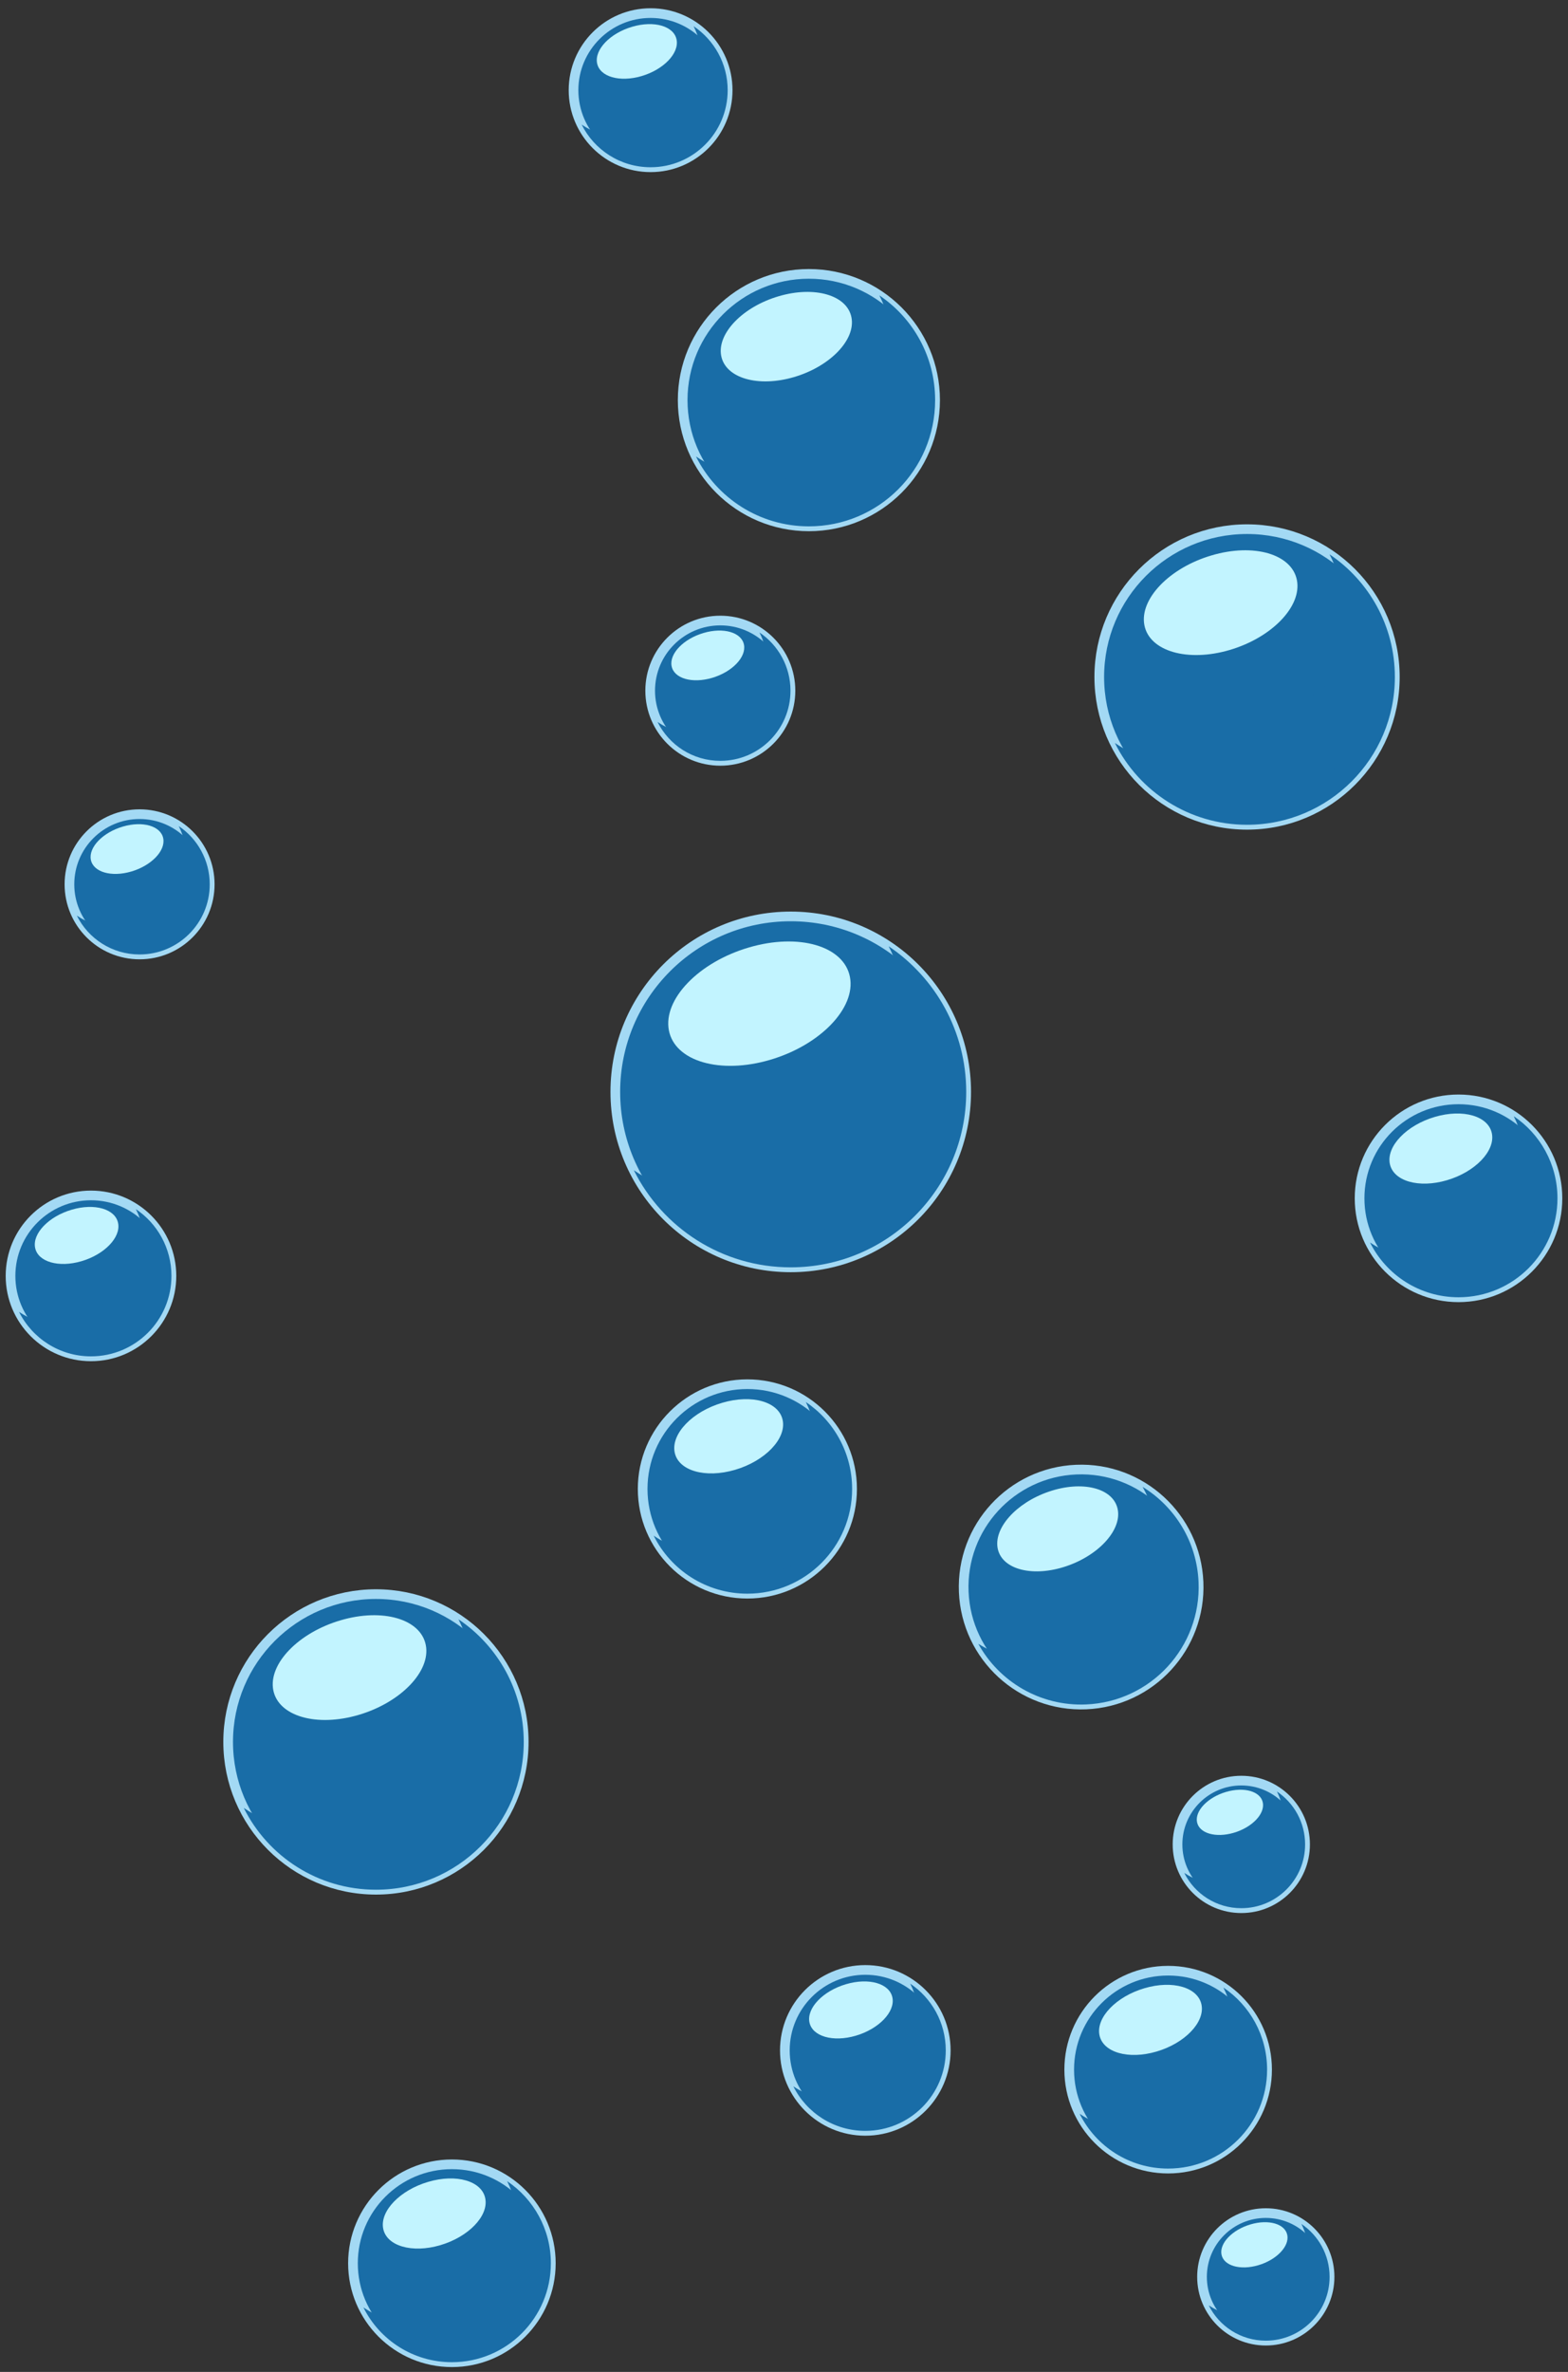 <svg width="162" height="245" viewBox="0 0 162 245" fill="none" xmlns="http://www.w3.org/2000/svg">
<rect x="0" y="0" width="162" height="245" fill="#333333" stroke="none"/>
<path d="M70.531 41.329C70.531 48.531 76.37 54.37 83.571 54.37C90.772 54.37 96.611 48.531 96.611 41.329C96.611 34.127 90.772 28.29 83.571 28.29C76.37 28.29 70.531 34.128 70.531 41.329Z" fill="#196DA7" stroke="#A3D9F4" stroke-linecap="round" stroke-linejoin="round"/>
<g style="mix-blend-mode:multiply">
<path d="M71.908 47.152C74.037 51.433 78.462 54.368 83.57 54.368C90.772 54.368 96.614 48.533 96.614 41.332C96.614 36.828 94.326 32.85 90.851 30.512C91.729 32.26 92.225 34.239 92.225 36.332C92.225 43.534 86.383 49.376 79.181 49.376C76.49 49.376 73.979 48.556 71.907 47.153L71.908 47.152Z" fill="#196DA7"/>
</g>
<g style="mix-blend-mode:screen">
<path d="M93.674 44.821C93.674 44.273 93.541 43.728 93.222 43.184C92.533 42 91.263 41.691 90.079 42.371C88.588 43.227 88.094 45.075 86.298 45.662C84.634 46.205 82.401 45.929 81.371 47.64C80.572 48.966 81.436 50.153 82.54 50.793C84.086 51.688 85.763 51.66 87.481 51.354C90.004 50.907 92.205 49.083 93.215 46.744C93.493 46.097 93.674 45.458 93.674 44.821Z" fill="#196DA7"/>
</g>
<path d="M80.443 30.602C84.161 29.501 87.531 30.487 87.971 32.794C88.415 35.098 85.76 37.855 82.043 38.946C78.328 40.041 74.953 39.064 74.511 36.754C74.073 34.45 76.724 31.694 80.443 30.602Z" fill="#C2F4FF"/>
<path d="M63.572 112.783C63.572 122.793 71.688 130.909 81.697 130.909C91.706 130.909 99.822 122.793 99.822 112.783C99.822 102.773 91.706 94.659 81.697 94.659C71.688 94.659 63.572 102.774 63.572 112.783Z" fill="#196DA7" stroke="#A3D9F4" stroke-linecap="round" stroke-linejoin="round"/>
<g style="mix-blend-mode:multiply">
<path d="M65.486 120.876C68.446 126.826 74.596 130.906 81.696 130.906C91.706 130.906 99.826 122.796 99.826 112.786C99.826 106.526 96.646 100.996 91.816 97.746C93.036 100.176 93.726 102.926 93.726 105.836C93.726 115.846 85.606 123.966 75.596 123.966C71.856 123.966 68.366 122.826 65.486 120.876Z" fill="#196DA7"/>
</g>
<g style="mix-blend-mode:screen">
<path d="M95.741 117.637C95.741 116.875 95.556 116.118 95.112 115.361C94.154 113.716 92.39 113.286 90.744 114.231C88.671 115.42 87.985 117.989 85.489 118.805C83.176 119.56 80.072 119.176 78.64 121.555C77.53 123.398 78.731 125.048 80.265 125.937C82.413 127.18 84.745 127.142 87.133 126.717C90.64 126.095 93.699 123.561 95.102 120.309C95.488 119.41 95.74 118.521 95.74 117.637H95.741Z" fill="#196DA7"/>
</g>
<path d="M77.35 97.873C82.518 96.343 87.202 97.713 87.813 100.919C88.43 104.121 84.739 107.953 79.574 109.47C74.411 110.992 69.72 109.633 69.105 106.424C68.496 103.222 72.181 99.39 77.35 97.873Z" fill="#C2F4FF"/>
<path d="M113.572 69.927C113.572 78.359 120.409 85.196 128.841 85.196C137.272 85.196 144.109 78.359 144.109 69.927C144.109 61.494 137.272 54.659 128.841 54.659C120.409 54.659 113.572 61.495 113.572 69.927Z" fill="#196DA7" stroke="#A3D9F4" stroke-linecap="round" stroke-linejoin="round"/>
<g style="mix-blend-mode:multiply">
<path d="M115.185 76.744C117.678 81.756 122.859 85.193 128.84 85.193C137.272 85.193 144.112 78.361 144.112 69.929C144.112 64.656 141.433 59.997 137.365 57.26C138.392 59.306 138.974 61.623 138.974 64.075C138.974 72.507 132.133 79.347 123.701 79.347C120.551 79.347 117.611 78.387 115.185 76.744Z" fill="#196DA7"/>
</g>
<g style="mix-blend-mode:screen">
<path d="M140.671 74.016C140.671 73.374 140.515 72.736 140.141 72.098C139.334 70.713 137.848 70.35 136.461 71.146C134.715 72.148 134.137 74.312 132.034 74.999C130.086 75.635 127.471 75.312 126.265 77.316C125.33 78.868 126.341 80.258 127.634 81.007C129.443 82.054 131.408 82.022 133.419 81.664C136.374 81.14 138.95 79.006 140.132 76.266C140.457 75.509 140.67 74.76 140.67 74.016H140.671Z" fill="#196DA7"/>
</g>
<path d="M125.179 57.367C129.532 56.078 133.478 57.232 133.993 59.932C134.512 62.63 131.403 65.858 127.052 67.136C122.703 68.418 118.751 67.273 118.233 64.57C117.72 61.873 120.824 58.644 125.179 57.367Z" fill="#C2F4FF"/>
<path d="M23.572 179.927C23.572 188.359 30.409 195.196 38.841 195.196C47.272 195.196 54.109 188.359 54.109 179.927C54.109 171.494 47.272 164.659 38.841 164.659C30.409 164.659 23.572 171.495 23.572 179.927Z" fill="#196DA7" stroke="#A3D9F4" stroke-linecap="round" stroke-linejoin="round"/>
<g style="mix-blend-mode:multiply">
<path d="M25.185 186.744C27.678 191.756 32.859 195.193 38.84 195.193C47.272 195.193 54.112 188.361 54.112 179.929C54.112 174.656 51.434 169.997 47.365 167.26C48.392 169.307 48.974 171.623 48.974 174.074C48.974 182.507 42.133 189.347 33.701 189.347C30.551 189.347 27.611 188.387 25.185 186.744Z" fill="#196DA7"/>
</g>
<g style="mix-blend-mode:screen">
<path d="M50.671 184.016C50.671 183.374 50.515 182.736 50.141 182.098C49.334 180.712 47.848 180.35 46.461 181.146C44.715 182.148 44.137 184.312 42.034 184.999C40.086 185.635 37.471 185.312 36.265 187.316C35.33 188.869 36.342 190.258 37.634 191.007C39.443 192.054 41.408 192.022 43.419 191.664C46.373 191.14 48.95 189.006 50.132 186.266C50.457 185.509 50.67 184.76 50.67 184.016H50.671Z" fill="#196DA7"/>
</g>
<path d="M35.179 167.367C39.532 166.078 43.478 167.232 43.993 169.932C44.512 172.63 41.403 175.858 37.052 177.136C32.703 178.418 28.751 177.273 28.233 174.57C27.72 171.872 30.824 168.644 35.179 167.367Z" fill="#C2F4FF"/>
<path d="M110.467 213.778C110.467 219.423 115.044 224 120.689 224C126.334 224 130.91 219.423 130.91 213.778C130.91 208.133 126.333 203.557 120.689 203.557C115.045 203.557 110.467 208.133 110.467 213.778Z" fill="#196DA7" stroke="#A3D9F4" stroke-linecap="round" stroke-linejoin="round"/>
<g style="mix-blend-mode:multiply">
<path d="M111.547 218.341C113.216 221.696 116.684 223.997 120.688 223.997C126.333 223.997 130.912 219.423 130.912 213.778C130.912 210.248 129.119 207.129 126.395 205.296C127.083 206.666 127.472 208.217 127.472 209.858C127.472 215.503 122.893 220.082 117.248 220.082C115.139 220.082 113.171 219.439 111.547 218.339V218.341Z" fill="#196DA7"/>
</g>
<g style="mix-blend-mode:screen">
<path d="M128.608 216.515C128.608 216.086 128.504 215.658 128.253 215.232C127.713 214.304 126.718 214.062 125.789 214.595C124.62 215.266 124.233 216.715 122.826 217.175C121.521 217.601 119.771 217.384 118.964 218.726C118.338 219.765 119.015 220.696 119.881 221.197C121.093 221.898 122.407 221.877 123.754 221.637C125.732 221.286 127.457 219.857 128.248 218.023C128.466 217.516 128.608 217.014 128.608 216.515Z" fill="#196DA7"/>
</g>
<path d="M118.237 205.369C121.152 204.506 123.793 205.279 124.138 207.087C124.486 208.893 122.405 211.054 119.492 211.909C116.58 212.767 113.935 212.001 113.588 210.191C113.245 208.385 115.322 206.225 118.237 205.369Z" fill="#C2F4FF"/>
<path d="M36.467 233.778C36.467 239.423 41.044 244 46.689 244C52.334 244 56.91 239.423 56.91 233.778C56.91 228.133 52.333 223.557 46.689 223.557C41.045 223.557 36.467 228.133 36.467 233.778Z" fill="#196DA7" stroke="#A3D9F4" stroke-linecap="round" stroke-linejoin="round"/>
<g style="mix-blend-mode:multiply">
<path d="M37.547 238.341C39.216 241.696 42.684 243.997 46.688 243.997C52.333 243.997 56.912 239.423 56.912 233.778C56.912 230.248 55.119 227.129 52.395 225.296C53.083 226.666 53.472 228.217 53.472 229.858C53.472 235.503 48.893 240.082 43.248 240.082C41.139 240.082 39.171 239.439 37.547 238.339V238.341Z" fill="#196DA7"/>
</g>
<g style="mix-blend-mode:screen">
<path d="M54.608 236.515C54.608 236.086 54.504 235.658 54.253 235.232C53.713 234.304 52.718 234.062 51.789 234.595C50.62 235.266 50.233 236.715 48.826 237.175C47.521 237.601 45.771 237.384 44.964 238.726C44.338 239.765 45.015 240.696 45.881 241.197C47.093 241.898 48.407 241.877 49.754 241.637C51.732 241.286 53.457 239.857 54.248 238.023C54.466 237.516 54.608 237.014 54.608 236.515Z" fill="#196DA7"/>
</g>
<path d="M44.237 225.369C47.152 224.506 49.793 225.279 50.138 227.087C50.486 228.893 48.405 231.054 45.492 231.909C42.58 232.767 39.935 232.001 39.588 230.191C39.245 228.385 41.322 226.225 44.237 225.369Z" fill="#C2F4FF"/>
<path d="M140.467 123.778C140.467 129.423 145.044 134 150.689 134C156.334 134 160.91 129.423 160.91 123.778C160.91 118.133 156.333 113.557 150.689 113.557C145.045 113.557 140.467 118.133 140.467 123.778Z" fill="#196DA7" stroke="#A3D9F4" stroke-linecap="round" stroke-linejoin="round"/>
<g style="mix-blend-mode:multiply">
<path d="M141.547 128.341C143.216 131.696 146.684 133.997 150.688 133.997C156.333 133.997 160.912 129.423 160.912 123.778C160.912 120.248 159.119 117.129 156.395 115.296C157.083 116.666 157.472 118.217 157.472 119.858C157.472 125.503 152.893 130.082 147.248 130.082C145.139 130.082 143.171 129.439 141.547 128.339V128.341Z" fill="#196DA7"/>
</g>
<g style="mix-blend-mode:screen">
<path d="M158.608 126.515C158.608 126.086 158.504 125.658 158.253 125.232C157.713 124.304 156.718 124.062 155.789 124.595C154.62 125.266 154.233 126.715 152.826 127.175C151.521 127.601 149.771 127.384 148.964 128.726C148.338 129.765 149.015 130.696 149.881 131.197C151.093 131.898 152.407 131.877 153.754 131.637C155.732 131.286 157.457 129.857 158.248 128.023C158.466 127.516 158.608 127.014 158.608 126.515Z" fill="#196DA7"/>
</g>
<path d="M148.237 115.369C151.152 114.506 153.793 115.279 154.138 117.087C154.486 118.893 152.405 121.054 149.492 121.909C146.58 122.767 143.935 122.001 143.588 120.191C143.245 118.385 145.322 116.225 148.237 115.369Z" fill="#C2F4FF"/>
<path d="M81.088 211.79C81.088 216.38 84.81 220.102 89.4 220.102C93.99 220.102 97.712 216.38 97.712 211.79C97.712 207.2 93.99 203.479 89.4 203.479C84.81 203.479 81.088 207.2 81.088 211.79Z" fill="#196DA7" stroke="#A3D9F4" stroke-linecap="round" stroke-linejoin="round"/>
<g style="mix-blend-mode:multiply">
<path d="M81.966 215.501C83.323 218.23 86.143 220.101 89.399 220.101C93.989 220.101 97.713 216.382 97.713 211.792C97.713 208.921 96.255 206.386 94.04 204.895C94.599 206.009 94.916 207.27 94.916 208.605C94.916 213.195 91.193 216.919 86.602 216.919C84.887 216.919 83.287 216.396 81.966 215.502V215.501Z" fill="#196DA7"/>
</g>
<g style="mix-blend-mode:screen">
<path d="M95.839 214.016C95.839 213.667 95.754 213.319 95.551 212.972C95.112 212.218 94.303 212.021 93.548 212.454C92.598 212.999 92.283 214.178 91.138 214.552C90.077 214.898 88.654 214.722 87.997 215.813C87.488 216.658 88.038 217.415 88.742 217.823C89.727 218.393 90.796 218.376 91.892 218.181C93.5 217.896 94.903 216.734 95.546 215.242C95.723 214.83 95.839 214.422 95.839 214.016Z" fill="#196DA7"/>
</g>
<path d="M87.406 204.952C89.776 204.251 91.924 204.879 92.204 206.349C92.487 207.817 90.795 209.575 88.426 210.27C86.058 210.968 83.907 210.345 83.625 208.873C83.346 207.405 85.035 205.648 87.406 204.952Z" fill="#C2F4FF"/>
<path d="M1.088 131.79C1.088 136.38 4.81 140.102 9.4 140.102C13.99 140.102 17.712 136.38 17.712 131.79C17.712 127.2 13.99 123.479 9.4 123.479C4.81 123.479 1.088 127.2 1.088 131.79Z" fill="#196DA7" stroke="#A3D9F4" stroke-linecap="round" stroke-linejoin="round"/>
<g style="mix-blend-mode:multiply">
<path d="M1.966 135.501C3.323 138.23 6.143 140.101 9.399 140.101C13.989 140.101 17.713 136.382 17.713 131.792C17.713 128.921 16.255 126.386 14.04 124.895C14.599 126.009 14.916 127.27 14.916 128.605C14.916 133.195 11.193 136.919 6.602 136.919C4.887 136.919 3.287 136.396 1.966 135.502V135.501Z" fill="#196DA7"/>
</g>
<g style="mix-blend-mode:screen">
<path d="M15.839 134.016C15.839 133.667 15.754 133.319 15.551 132.972C15.112 132.218 14.303 132.021 13.548 132.454C12.598 132.999 12.283 134.178 11.138 134.552C10.077 134.898 8.654 134.722 7.997 135.813C7.488 136.658 8.038 137.415 8.742 137.823C9.727 138.393 10.796 138.376 11.892 138.181C13.5 137.896 14.903 136.734 15.546 135.242C15.723 134.83 15.839 134.422 15.839 134.016Z" fill="#196DA7"/>
</g>
<path d="M7.406 124.952C9.776 124.251 11.924 124.879 12.204 126.349C12.487 127.817 10.795 129.575 8.426 130.27C6.058 130.968 3.907 130.345 3.625 128.873C3.346 127.405 5.035 125.648 7.406 124.952Z" fill="#C2F4FF"/>
<path d="M121.658 190.513C121.658 194.152 124.608 197.103 128.247 197.103C131.886 197.103 134.836 194.152 134.836 190.513C134.836 186.874 131.885 183.924 128.247 183.924C124.609 183.924 121.658 186.874 121.658 190.513Z" fill="#196DA7" stroke="#A3D9F4" stroke-linecap="round" stroke-linejoin="round"/>
<g style="mix-blend-mode:multiply">
<path d="M122.354 193.455C123.43 195.618 125.666 197.101 128.247 197.101C131.886 197.101 134.839 194.153 134.839 190.514C134.839 188.238 133.683 186.228 131.927 185.046C132.371 185.929 132.621 186.929 132.621 187.987C132.621 191.626 129.669 194.578 126.03 194.578C124.67 194.578 123.401 194.164 122.354 193.455Z" fill="#196DA7"/>
</g>
<g style="mix-blend-mode:screen">
<path d="M133.352 192.278C133.352 192.001 133.285 191.726 133.123 191.451C132.775 190.853 132.133 190.697 131.535 191.04C130.781 191.472 130.532 192.406 129.625 192.703C128.784 192.977 127.656 192.838 127.135 193.703C126.731 194.373 127.168 194.973 127.726 195.296C128.507 195.748 129.354 195.734 130.223 195.58C131.498 195.354 132.61 194.433 133.12 193.25C133.26 192.923 133.352 192.599 133.352 192.278Z" fill="#196DA7"/>
</g>
<path d="M126.667 185.093C128.546 184.537 130.248 185.035 130.471 186.201C130.696 187.365 129.354 188.758 127.476 189.31C125.599 189.863 123.894 189.369 123.67 188.202C123.449 187.038 124.788 185.645 126.667 185.093Z" fill="#C2F4FF"/>
<path d="M124.188 235.184C124.188 238.823 127.137 241.773 130.776 241.773C134.415 241.773 137.366 238.823 137.366 235.184C137.366 231.545 134.414 228.595 130.776 228.595C127.138 228.595 124.188 231.545 124.188 235.184Z" fill="#196DA7" stroke="#A3D9F4" stroke-linecap="round" stroke-linejoin="round"/>
<g style="mix-blend-mode:multiply">
<path d="M124.884 238.126C125.96 240.289 128.196 241.772 130.777 241.772C134.416 241.772 137.368 238.824 137.368 235.185C137.368 232.909 136.212 230.899 134.456 229.717C134.899 230.6 135.15 231.6 135.15 232.658C135.15 236.297 132.198 239.249 128.559 239.249C127.199 239.249 125.931 238.835 124.884 238.126Z" fill="#196DA7"/>
</g>
<g style="mix-blend-mode:screen">
<path d="M135.881 236.948C135.881 236.671 135.814 236.396 135.653 236.121C135.305 235.523 134.663 235.367 134.065 235.71C133.311 236.142 133.062 237.076 132.155 237.373C131.314 237.647 130.186 237.508 129.665 238.373C129.261 239.043 129.698 239.643 130.256 239.966C131.037 240.418 131.884 240.404 132.753 240.25C134.028 240.024 135.14 239.103 135.65 237.92C135.79 237.593 135.882 237.27 135.882 236.949L135.881 236.948Z" fill="#196DA7"/>
</g>
<path d="M129.196 229.763C131.075 229.207 132.777 229.705 133 230.871C133.224 232.035 131.883 233.428 130.005 233.979C128.128 234.532 126.423 234.038 126.199 232.872C125.978 231.708 127.317 230.315 129.196 229.763Z" fill="#C2F4FF"/>
<path d="M66.397 153.796C66.397 159.771 71.243 164.616 77.216 164.616C83.191 164.616 88.035 159.771 88.035 153.796C88.035 147.821 83.191 142.977 77.216 142.977C71.243 142.977 66.397 147.821 66.397 153.796Z" fill="#196DA7" stroke="#A3D9F4" stroke-linecap="round" stroke-linejoin="round"/>
<g style="mix-blend-mode:multiply">
<path d="M67.54 158.627C69.307 162.179 72.978 164.614 77.216 164.614C83.191 164.614 88.038 159.773 88.038 153.798C88.038 150.061 86.14 146.76 83.257 144.82C83.985 146.271 84.397 147.912 84.397 149.649C84.397 155.624 79.55 160.471 73.575 160.471C71.343 160.471 69.259 159.791 67.54 158.626V158.627Z" fill="#196DA7"/>
</g>
<g style="mix-blend-mode:screen">
<path d="M85.599 156.694C85.599 156.239 85.489 155.787 85.224 155.335C84.652 154.353 83.599 154.097 82.616 154.66C81.379 155.37 80.969 156.903 79.479 157.391C78.098 157.842 76.246 157.613 75.391 159.032C74.728 160.132 75.445 161.117 76.361 161.648C77.643 162.39 79.035 162.368 80.461 162.114C82.554 161.743 84.38 160.23 85.218 158.289C85.449 157.752 85.599 157.222 85.599 156.694Z" fill="#196DA7"/>
</g>
<path d="M74.621 144.896C77.707 143.983 80.502 144.8 80.868 146.715C81.237 148.627 79.032 150.914 75.95 151.819C72.868 152.728 70.067 151.917 69.701 150C69.337 148.088 71.537 145.801 74.623 144.896H74.621Z" fill="#C2F4FF"/>
<path d="M99.57 164.435C99.85 171.134 105.509 176.338 112.207 176.058C118.905 175.778 124.109 170.119 123.829 163.421C123.549 156.723 117.891 151.52 111.193 151.8C104.495 152.08 99.29 157.737 99.57 164.435Z" fill="#196DA7" stroke="#A3D9F4" stroke-linecap="round" stroke-linejoin="round"/>
<g style="mix-blend-mode:multiply">
<path d="M101.077 169.797C103.224 173.696 107.454 176.254 112.205 176.056C118.904 175.776 124.111 170.121 123.831 163.423C123.656 159.234 121.373 155.622 118.05 153.582C118.934 155.174 119.473 156.995 119.554 158.942C119.834 165.641 114.627 171.302 107.929 171.582C105.426 171.687 103.059 171.021 101.077 169.797Z" fill="#196DA7"/>
</g>
<g style="mix-blend-mode:screen">
<path d="M121.233 166.784C121.212 166.274 121.067 165.772 120.749 165.278C120.062 164.204 118.869 163.966 117.794 164.644C116.44 165.498 116.053 167.236 114.405 167.852C112.878 168.422 110.79 168.252 109.899 169.884C109.208 171.148 110.057 172.219 111.109 172.771C112.582 173.543 114.14 173.452 115.727 173.101C118.057 172.587 120.033 170.805 120.881 168.59C121.114 167.977 121.258 167.376 121.233 166.784Z" fill="#196DA7"/>
</g>
<path d="M108.373 154.071C111.789 152.903 114.961 153.688 115.46 155.817C115.963 157.943 113.6 160.61 110.186 161.77C106.773 162.933 103.596 162.155 103.095 160.024C102.598 157.898 104.957 155.231 108.374 154.071H108.373Z" fill="#C2F4FF"/>
<path d="M59.255 9.315C59.255 13.712 62.82 17.278 67.217 17.278C71.614 17.278 75.179 13.713 75.179 9.315C75.179 4.917 71.614 1.353 67.217 1.353C62.82 1.353 59.255 4.918 59.255 9.315Z" fill="#196DA7" stroke="#A3D9F4" stroke-linecap="round" stroke-linejoin="round"/>
<g style="mix-blend-mode:multiply">
<path d="M60.096 12.87C61.396 15.484 64.098 17.276 67.217 17.276C71.614 17.276 75.181 13.713 75.181 9.316C75.181 6.566 73.784 4.137 71.662 2.709C72.198 3.776 72.501 4.984 72.501 6.263C72.501 10.66 68.934 14.227 64.537 14.227C62.894 14.227 61.361 13.726 60.096 12.869V12.87Z" fill="#196DA7"/>
</g>
<g style="mix-blend-mode:screen">
<path d="M73.386 11.447C73.386 11.113 73.305 10.78 73.11 10.447C72.689 9.724 71.914 9.536 71.191 9.951C70.281 10.474 69.979 11.602 68.883 11.961C67.867 12.293 66.503 12.124 65.874 13.169C65.386 13.979 65.914 14.704 66.588 15.094C67.532 15.64 68.556 15.623 69.605 15.437C71.146 15.164 72.489 14.051 73.106 12.622C73.276 12.227 73.386 11.837 73.386 11.448V11.447Z" fill="#196DA7"/>
</g>
<path d="M65.308 2.765C67.578 2.093 69.636 2.695 69.904 4.103C70.175 5.51 68.554 7.193 66.285 7.859C64.017 8.528 61.956 7.931 61.686 6.521C61.418 5.114 63.037 3.431 65.308 2.765Z" fill="#C2F4FF"/>
<path d="M67.174 71.343C67.174 75.345 70.419 78.59 74.421 78.59C78.423 78.59 81.668 75.345 81.668 71.343C81.668 67.341 78.423 64.097 74.421 64.097C70.419 64.097 67.174 67.341 67.174 71.343Z" fill="#196DA7" stroke="#A3D9F4" stroke-linecap="round" stroke-linejoin="round"/>
<g style="mix-blend-mode:multiply">
<path d="M67.939 74.579C69.123 76.958 71.582 78.589 74.421 78.589C78.422 78.589 81.669 75.346 81.669 71.344C81.669 68.841 80.398 66.63 78.468 65.331C78.956 66.302 79.231 67.402 79.231 68.565C79.231 72.567 75.986 75.814 71.983 75.814C70.487 75.814 69.091 75.358 67.941 74.579H67.939Z" fill="#196DA7"/>
</g>
<g style="mix-blend-mode:screen">
<path d="M80.034 73.284C80.034 72.98 79.96 72.677 79.784 72.374C79.4 71.716 78.695 71.545 78.037 71.922C77.209 72.398 76.934 73.425 75.936 73.751C75.011 74.053 73.77 73.9 73.198 74.85C72.754 75.587 73.234 76.247 73.849 76.602C74.707 77.099 75.639 77.084 76.594 76.914C77.996 76.665 79.219 75.652 79.781 74.352C79.936 73.992 80.035 73.637 80.035 73.283L80.034 73.284Z" fill="#196DA7"/>
</g>
<path d="M72.683 65.382C74.749 64.77 76.622 65.318 76.866 66.6C77.113 67.88 75.637 69.412 73.572 70.019C71.508 70.628 69.632 70.084 69.386 68.801C69.143 67.521 70.616 65.989 72.683 65.382Z" fill="#C2F4FF"/>
<path d="M7.174 91.343C7.174 95.345 10.419 98.59 14.421 98.59C18.423 98.59 21.668 95.345 21.668 91.343C21.668 87.341 18.423 84.097 14.421 84.097C10.419 84.097 7.174 87.341 7.174 91.343Z" fill="#196DA7" stroke="#A3D9F4" stroke-linecap="round" stroke-linejoin="round"/>
<g style="mix-blend-mode:multiply">
<path d="M7.939 94.579C9.122 96.958 11.582 98.589 14.421 98.589C18.422 98.589 21.669 95.346 21.669 91.344C21.669 88.841 20.398 86.63 18.468 85.331C18.956 86.302 19.232 87.402 19.232 88.565C19.232 92.567 15.986 95.814 11.982 95.814C10.488 95.814 9.091 95.358 7.94 94.579H7.939Z" fill="#196DA7"/>
</g>
<g style="mix-blend-mode:screen">
<path d="M20.035 93.284C20.035 92.98 19.96 92.677 19.784 92.374C19.401 91.716 18.695 91.545 18.038 91.922C17.209 92.398 16.934 93.425 15.937 93.751C15.011 94.053 13.771 93.9 13.198 94.85C12.755 95.587 13.235 96.247 13.848 96.602C14.707 97.099 15.639 97.084 16.595 96.914C17.997 96.665 19.22 95.652 19.78 94.352C19.936 93.992 20.035 93.637 20.035 93.283L20.035 93.284Z" fill="#196DA7"/>
</g>
<path d="M12.683 85.382C14.749 84.77 16.622 85.318 16.866 86.6C17.113 87.88 15.637 89.412 13.572 90.019C11.508 90.628 9.632 90.084 9.386 88.801C9.143 87.521 10.616 85.989 12.683 85.382Z" fill="#C2F4FF"/>
</svg>
